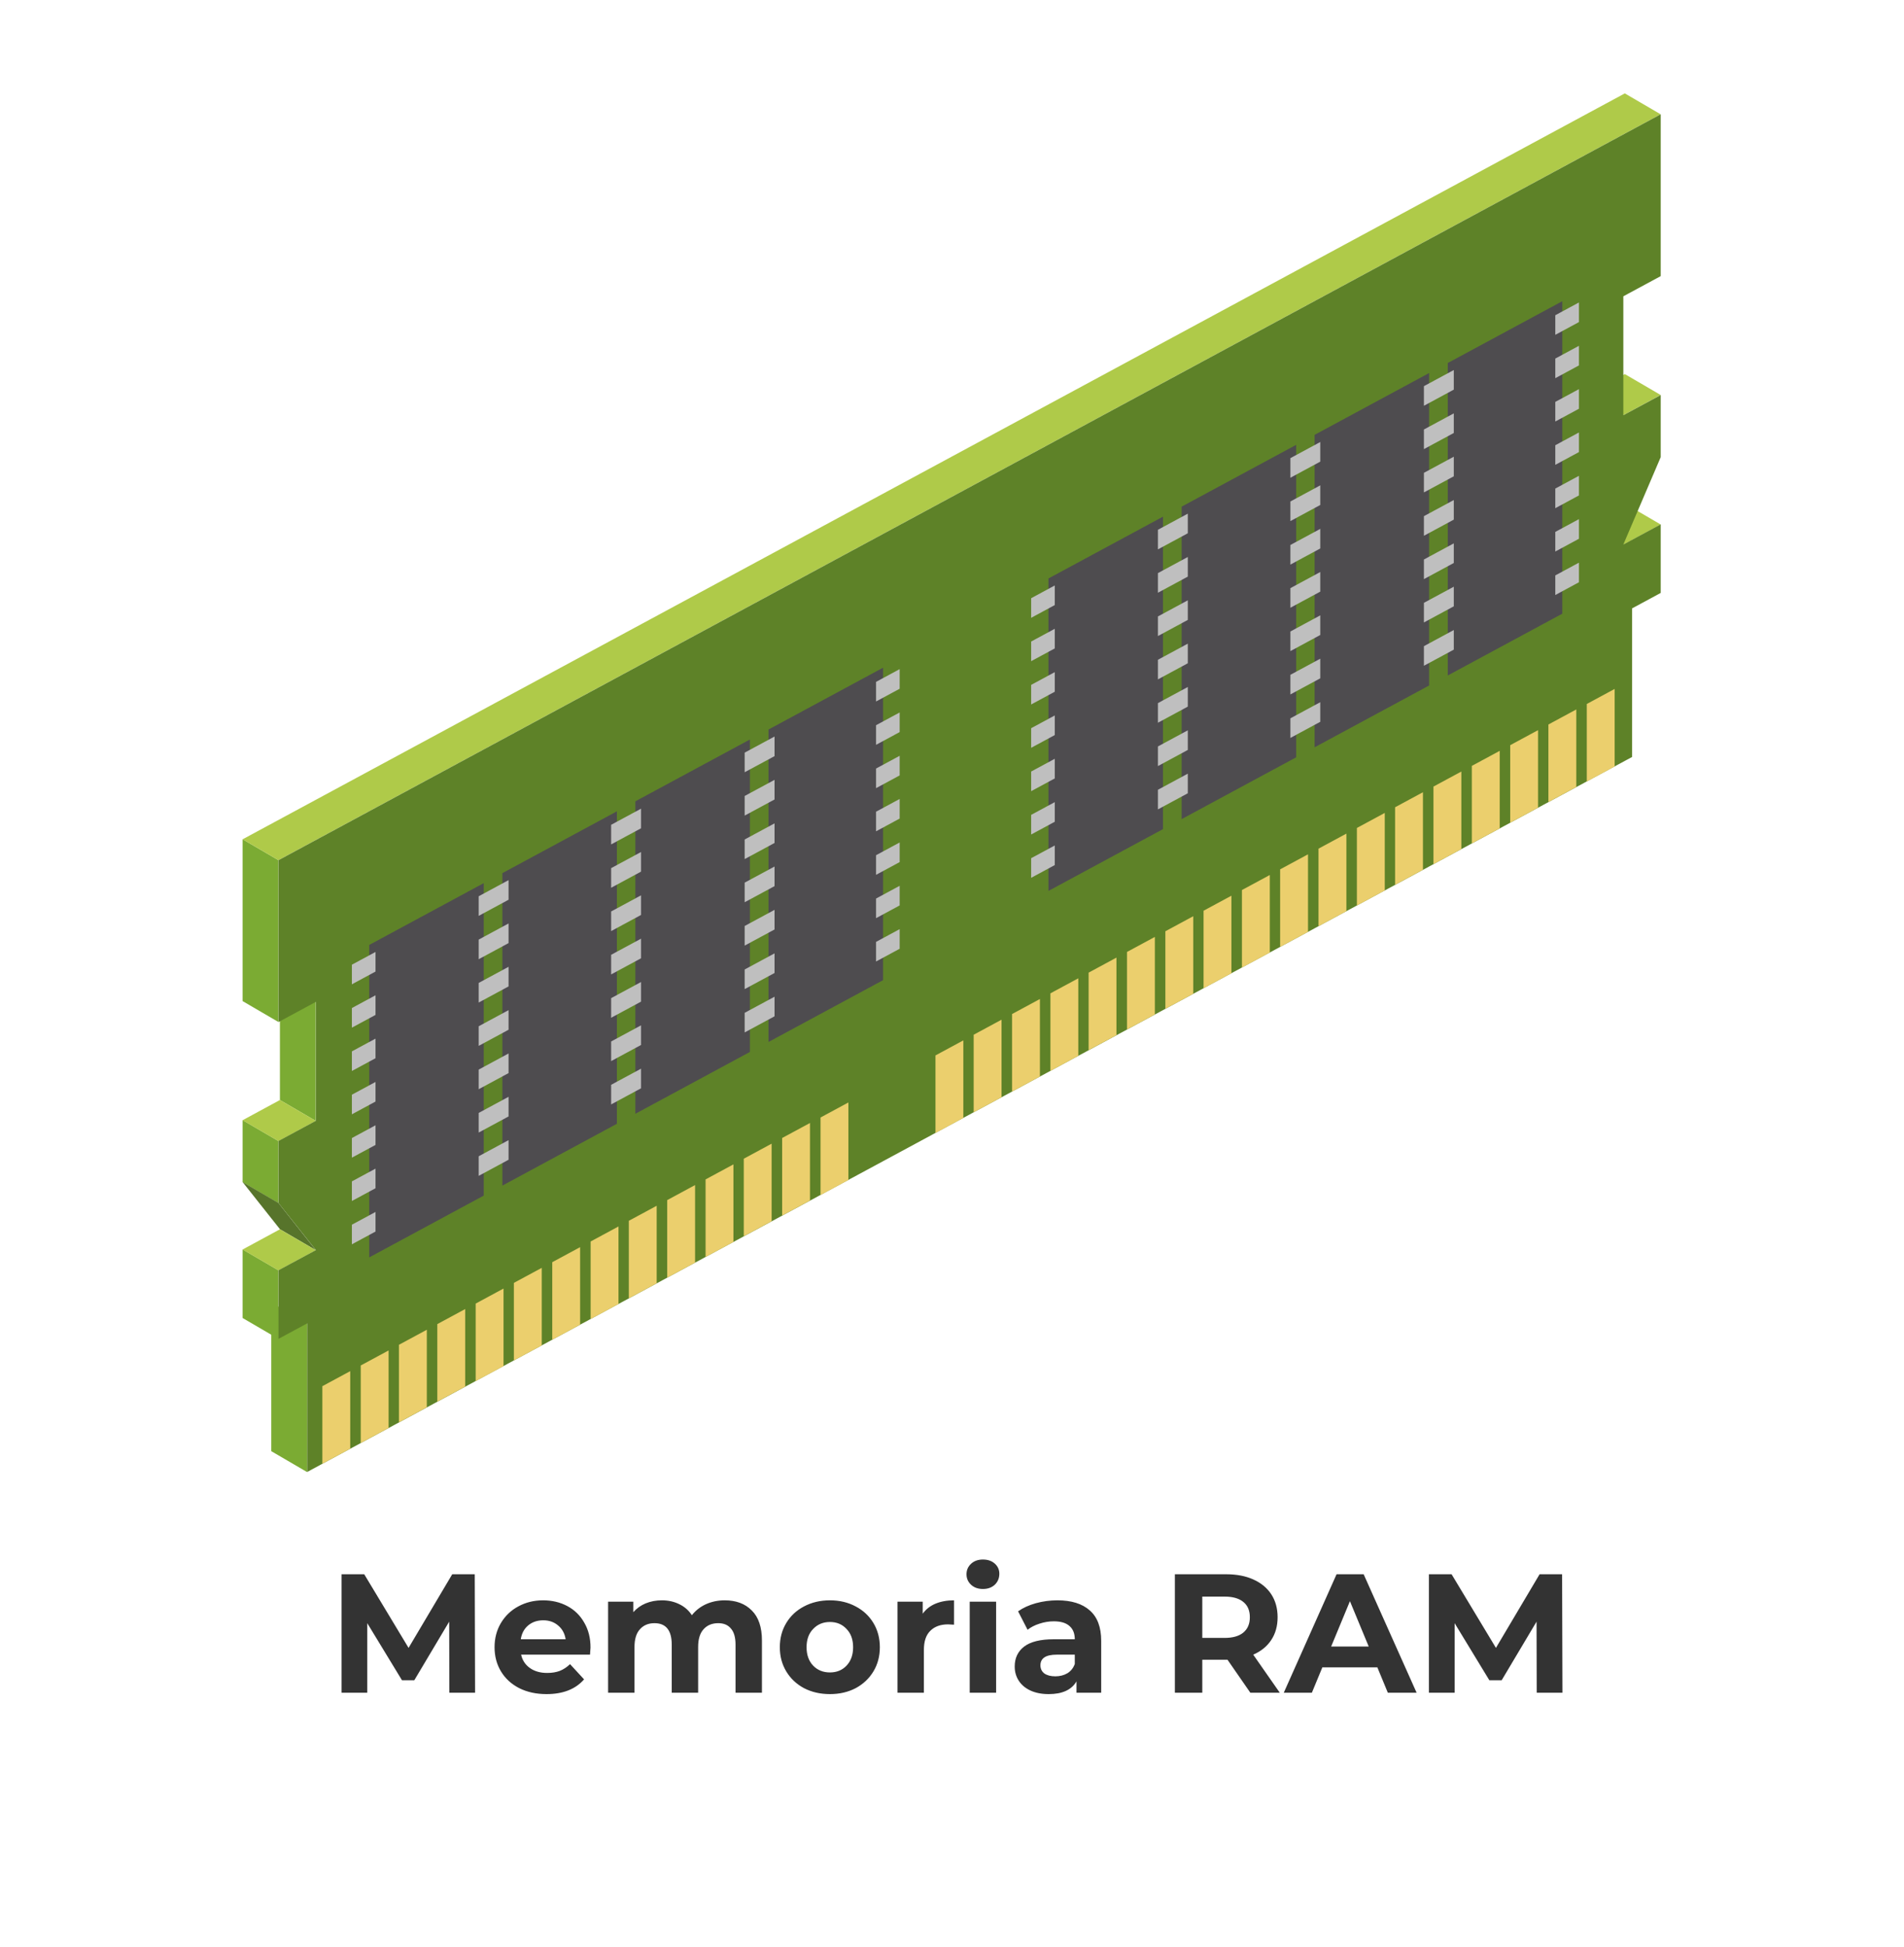 <svg width="180" height="184" viewBox="0 0 180 184" fill="none" xmlns="http://www.w3.org/2000/svg">
<g id="RAM 3" filter="url(#filter0_d)">
<rect id="bg" width="180" height="180" rx="20"/>
<g id="RAM">
<path id="Vector" fill-rule="evenodd" clip-rule="evenodd" d="M26.321 77.304L22.935 75.329V90.625L26.321 92.6V77.304Z" fill="#7BAB33"/>
<path id="Vector_2" fill-rule="evenodd" clip-rule="evenodd" d="M26.321 103.853L22.935 101.878V107.74L26.321 109.715V103.853Z" fill="#7BAB33"/>
<path id="Vector_3" fill-rule="evenodd" clip-rule="evenodd" d="M26.321 109.704L22.935 107.729L26.472 112.194L29.857 114.169L26.321 109.704Z" fill="#57742B"/>
<path id="Vector_4" fill-rule="evenodd" clip-rule="evenodd" d="M26.321 116.074L22.935 114.099V120.579L26.321 122.553V116.074Z" fill="#7BAB33"/>
<path id="Vector_5" fill-rule="evenodd" clip-rule="evenodd" d="M29.848 86.65L26.463 84.675V99.971L29.848 101.946V86.65Z" fill="#7BAB33"/>
<path id="Vector_6" fill-rule="evenodd" clip-rule="evenodd" d="M29.029 121.089L25.644 119.115V133.165L29.029 135.14V121.089Z" fill="#7BAB33"/>
<path id="Vector_7" fill-rule="evenodd" clip-rule="evenodd" d="M156.992 6.803L153.606 4.828L22.935 75.332L26.321 77.307L156.992 6.803H156.992Z" fill="#AFCA49"/>
<path id="Vector_8" fill-rule="evenodd" clip-rule="evenodd" d="M29.852 101.947L26.466 99.972L22.935 101.884L26.321 103.859L29.852 101.947Z" fill="#AFCA49"/>
<path id="Vector_9" fill-rule="evenodd" clip-rule="evenodd" d="M156.994 33.335L153.609 31.36L150.078 33.272L153.463 35.247L156.994 33.335Z" fill="#AFCA49"/>
<path id="Vector_10" fill-rule="evenodd" clip-rule="evenodd" d="M156.994 45.573L153.609 43.598L150.078 45.51L153.463 47.484L156.994 45.573Z" fill="#AFCA49"/>
<path id="Vector_11" fill-rule="evenodd" clip-rule="evenodd" d="M29.852 114.168L26.466 112.193L22.935 114.105L26.321 116.08L29.852 114.168Z" fill="#AFCA49"/>
<path id="Vector_12" d="M26.329 122.549L29.036 121.089V135.134L154.292 67.551V53.506L157 52.045V45.563L153.467 47.469L157 39.21V33.341L153.467 35.247V24.006L157 22.1V6.801L26.329 77.305V92.604L29.86 90.698V101.939L26.329 103.844V109.713L29.86 114.161L26.329 116.066V122.549L26.329 122.549Z" fill="#5E8228"/>
<g id="Group">
<path id="Vector_13" d="M45.732 109.009L34.906 114.85V85.317L45.732 79.475V109.009Z" fill="#4E4C4F"/>
<path id="Vector_14" d="M58.32 102.221L47.494 108.062V78.529L58.32 72.688V102.221Z" fill="#4E4C4F"/>
<path id="Vector_15" d="M70.892 95.433L60.066 101.274V71.741L70.892 65.9V95.433Z" fill="#4E4C4F"/>
<path id="Vector_16" d="M83.482 88.646L72.655 94.487V64.954L83.482 59.112V88.646Z" fill="#4E4C4F"/>
<path id="Vector_17" d="M109.946 74.368L99.121 80.209V50.676L109.946 44.835V74.368Z" fill="#4E4C4F"/>
<path id="Vector_18" d="M122.537 67.581L111.709 73.423V43.889L122.537 38.047V67.581Z" fill="#4E4C4F"/>
<path id="Vector_19" d="M135.107 60.793L124.281 66.634V37.101L135.107 31.26V60.793Z" fill="#4E4C4F"/>
<path id="Vector_20" d="M147.695 54.006L136.87 59.846V30.312L147.695 24.472V54.006Z" fill="#4E4C4F"/>
<path id="Vector_21" d="M33.11 125.601L30.475 127.023V134.353L33.11 132.931V125.601Z" fill="#EBCF6D"/>
<path id="Vector_22" d="M36.737 123.645L34.103 125.066V132.396L36.737 130.975V123.645Z" fill="#EBCF6D"/>
<path id="Vector_23" d="M40.35 121.689L37.714 123.111V130.441L40.35 129.019V121.689Z" fill="#EBCF6D"/>
<path id="Vector_24" d="M43.978 119.733L41.342 121.155V128.485L43.978 127.063V119.733Z" fill="#EBCF6D"/>
<path id="Vector_25" d="M47.603 117.794L44.97 119.215V126.545L47.603 125.124V117.794Z" fill="#EBCF6D"/>
<path id="Vector_26" d="M51.216 115.838L48.581 117.259V124.589L51.216 123.168V115.838Z" fill="#EBCF6D"/>
<path id="Vector_27" d="M54.843 113.882L52.209 115.303V122.633L54.843 121.212V113.882Z" fill="#EBCF6D"/>
<path id="Vector_28" d="M58.471 111.926L55.837 113.347V120.677L58.471 119.256V111.926Z" fill="#EBCF6D"/>
<path id="Vector_29" d="M62.081 109.97L59.448 111.39V118.72L62.081 117.3V109.97Z" fill="#EBCF6D"/>
<path id="Vector_30" d="M65.71 108.013L63.076 109.435V116.765L65.71 115.344V108.013Z" fill="#EBCF6D"/>
<path id="Vector_31" d="M69.339 106.057L66.704 107.479V114.81L69.339 113.388V106.057Z" fill="#EBCF6D"/>
<path id="Vector_32" d="M72.948 104.101L70.315 105.522V112.853L72.948 111.432V104.101Z" fill="#EBCF6D"/>
<path id="Vector_33" d="M76.575 102.145L73.943 103.565V110.895L76.575 109.475V102.145Z" fill="#EBCF6D"/>
<path id="Vector_34" d="M80.204 100.206L77.571 101.627V108.957L80.204 107.536V100.206Z" fill="#EBCF6D"/>
<path id="Vector_35" d="M91.072 94.338L88.438 95.759V103.09L91.072 101.668V94.338Z" fill="#EBCF6D"/>
<path id="Vector_36" d="M94.684 92.382L92.049 93.804V101.134L94.684 99.712V92.382Z" fill="#EBCF6D"/>
<path id="Vector_37" d="M98.312 90.426L95.677 91.848V99.178L98.312 97.756V90.426Z" fill="#EBCF6D"/>
<path id="Vector_38" d="M101.939 88.47L99.304 89.891V97.221L101.939 95.8V88.47Z" fill="#EBCF6D"/>
<path id="Vector_39" d="M105.547 86.514L102.916 87.934V95.264L105.547 93.844V86.514Z" fill="#EBCF6D"/>
<path id="Vector_40" d="M109.178 84.558L106.543 85.979V93.309L109.178 91.888V84.558Z" fill="#EBCF6D"/>
<path id="Vector_41" d="M112.807 82.602L110.171 84.024V91.354L112.807 89.932V82.602Z" fill="#EBCF6D"/>
<path id="Vector_42" d="M116.416 80.662L113.782 82.083V89.413L116.416 87.993V80.662Z" fill="#EBCF6D"/>
<path id="Vector_43" d="M120.044 78.706L117.41 80.127V87.457L120.044 86.036V78.706Z" fill="#EBCF6D"/>
<path id="Vector_44" d="M123.657 76.75L121.021 78.172V85.502L123.657 84.08V76.75Z" fill="#EBCF6D"/>
<path id="Vector_45" d="M127.285 74.794L124.649 76.216V83.546L127.285 82.124V74.794Z" fill="#EBCF6D"/>
<path id="Vector_46" d="M130.912 72.838L128.277 74.26V81.59L130.912 80.168V72.838Z" fill="#EBCF6D"/>
<path id="Vector_47" d="M134.522 70.882L131.888 72.303V79.633L134.522 78.212V70.882Z" fill="#EBCF6D"/>
<path id="Vector_48" d="M138.152 68.926L135.516 70.348V77.678L138.152 76.256V68.926Z" fill="#EBCF6D"/>
<path id="Vector_49" d="M141.78 66.97L139.144 68.392V75.722L141.78 74.3V66.97Z" fill="#EBCF6D"/>
<path id="Vector_50" d="M145.404 65.014L142.772 66.434V73.764L145.404 72.344V65.014Z" fill="#EBCF6D"/>
<path id="Vector_51" d="M149.018 63.058L146.383 64.48V71.81L149.018 70.388V63.058Z" fill="#EBCF6D"/>
<path id="Vector_52" d="M152.646 61.119L150.011 62.541V69.871L152.646 68.449V61.119Z" fill="#EBCF6D"/>
<path id="Vector_53" d="M33.267 89.038L35.501 87.832V85.979L33.267 87.184V89.038Z" fill="#BFBFBF"/>
<path id="Vector_54" d="M33.267 93.135L35.501 91.93V90.075L33.267 91.28V93.135Z" fill="#BFBFBF"/>
<path id="Vector_55" d="M33.267 97.23L35.501 96.025V94.171L33.267 95.376V97.23Z" fill="#BFBFBF"/>
<path id="Vector_56" d="M33.267 101.326L35.501 100.12V98.267L33.267 99.472V101.326Z" fill="#BFBFBF"/>
<path id="Vector_57" d="M33.267 105.423L35.501 104.218V102.363L33.267 103.568V105.423Z" fill="#BFBFBF"/>
<path id="Vector_58" d="M33.267 109.519L35.501 108.314V106.459L33.267 107.664V109.519Z" fill="#BFBFBF"/>
<path id="Vector_59" d="M33.267 113.614L35.501 112.408V110.555L33.267 111.76V113.614Z" fill="#BFBFBF"/>
<path id="Vector_60" d="M82.82 62.305L85.053 61.1V59.246L82.82 60.451V62.305Z" fill="#BFBFBF"/>
<path id="Vector_61" d="M82.82 66.402L85.053 65.197V63.342L82.82 64.547V66.402Z" fill="#BFBFBF"/>
<path id="Vector_62" d="M82.82 70.497L85.053 69.292V67.438L82.82 68.643V70.497Z" fill="#BFBFBF"/>
<path id="Vector_63" d="M82.82 74.576L85.053 73.371V71.517L82.82 72.722V74.576Z" fill="#BFBFBF"/>
<path id="Vector_64" d="M82.82 78.69L85.053 77.485V75.63L82.82 76.835V78.69Z" fill="#BFBFBF"/>
<path id="Vector_65" d="M82.82 82.786L85.053 81.581V79.726L82.82 80.931V82.786Z" fill="#BFBFBF"/>
<path id="Vector_66" d="M82.82 86.881L85.053 85.676V83.822L82.82 85.027V86.881Z" fill="#BFBFBF"/>
<path id="Vector_67" d="M45.254 82.569L48.078 81.045V79.191L45.254 80.715V82.569Z" fill="#BFBFBF"/>
<path id="Vector_68" d="M45.254 86.666L48.078 85.142V83.287L45.254 84.811V86.666Z" fill="#BFBFBF"/>
<path id="Vector_69" d="M45.254 90.761L48.078 89.237V87.383L45.254 88.907V90.761Z" fill="#BFBFBF"/>
<path id="Vector_70" d="M45.254 94.857L48.078 93.333V91.479L45.254 93.003V94.857Z" fill="#BFBFBF"/>
<path id="Vector_71" d="M45.254 98.954L48.078 97.43V95.575L45.254 97.099V98.954Z" fill="#BFBFBF"/>
<path id="Vector_72" d="M45.254 103.05L48.078 101.526V99.671L45.254 101.195V103.05Z" fill="#BFBFBF"/>
<path id="Vector_73" d="M45.254 107.144L48.078 105.621V103.767L45.254 105.291V107.144Z" fill="#BFBFBF"/>
<path id="Vector_74" d="M57.776 75.815L60.601 74.291V72.437L57.776 73.961V75.815Z" fill="#BFBFBF"/>
<path id="Vector_75" d="M57.776 79.912L60.601 78.388V76.533L57.776 78.057V79.912Z" fill="#BFBFBF"/>
<path id="Vector_76" d="M57.776 84.007L60.601 82.483V80.629L57.776 82.153V84.007Z" fill="#BFBFBF"/>
<path id="Vector_77" d="M57.776 88.103L60.601 86.579V84.725L57.776 86.249V88.103Z" fill="#BFBFBF"/>
<path id="Vector_78" d="M57.776 92.2L60.601 90.676V88.821L57.776 90.345V92.2Z" fill="#BFBFBF"/>
<path id="Vector_79" d="M57.776 96.296L60.601 94.772V92.917L57.776 94.441V96.296Z" fill="#BFBFBF"/>
<path id="Vector_80" d="M57.776 100.391L60.601 98.867V97.013L57.776 98.537V100.391Z" fill="#BFBFBF"/>
<path id="Vector_81" d="M70.398 68.994L73.224 67.47V65.616L70.398 67.141V68.994Z" fill="#BFBFBF"/>
<path id="Vector_82" d="M70.398 73.092L73.224 71.567V69.712L70.398 71.237V73.092Z" fill="#BFBFBF"/>
<path id="Vector_83" d="M70.398 77.203L73.224 75.678V73.825L70.398 75.349V77.203Z" fill="#BFBFBF"/>
<path id="Vector_84" d="M70.398 81.282L73.224 79.758V77.904L70.398 79.428V81.282Z" fill="#BFBFBF"/>
<path id="Vector_85" d="M70.398 85.38L73.224 83.855V82L70.398 83.525V85.38Z" fill="#BFBFBF"/>
<path id="Vector_86" d="M70.398 89.492L73.224 87.968V86.112L70.398 87.637V89.492Z" fill="#BFBFBF"/>
<path id="Vector_87" d="M70.398 93.587L73.224 92.062V90.209L70.398 91.733V93.587Z" fill="#BFBFBF"/>
<path id="Vector_88" d="M97.482 54.397L99.715 53.192V51.339L97.482 52.544V54.397Z" fill="#BFBFBF"/>
<path id="Vector_89" d="M97.482 58.495L99.715 57.29V55.434L97.482 56.639V58.495Z" fill="#BFBFBF"/>
<path id="Vector_90" d="M97.482 62.589L99.715 61.384V59.531L97.482 60.736V62.589Z" fill="#BFBFBF"/>
<path id="Vector_91" d="M97.482 66.685L99.715 65.48V63.626L97.482 64.831V66.685Z" fill="#BFBFBF"/>
<path id="Vector_92" d="M97.482 70.783L99.715 69.578V67.722L97.482 68.927V70.783Z" fill="#BFBFBF"/>
<path id="Vector_93" d="M97.482 74.879L99.715 73.674V71.818L97.482 73.023V74.879Z" fill="#BFBFBF"/>
<path id="Vector_94" d="M97.482 78.973L99.715 77.768V75.914L97.482 77.119V78.973Z" fill="#BFBFBF"/>
<path id="Vector_95" d="M147.035 27.649L149.27 26.443V24.589L147.035 25.795V27.649Z" fill="#BFBFBF"/>
<path id="Vector_96" d="M147.035 31.746L149.27 30.54V28.685L147.035 29.891V31.746Z" fill="#BFBFBF"/>
<path id="Vector_97" d="M147.035 35.841L149.27 34.635V32.781L147.035 33.987V35.841Z" fill="#BFBFBF"/>
<path id="Vector_98" d="M147.035 39.937L149.27 38.731V36.877L147.035 38.083V39.937Z" fill="#BFBFBF"/>
<path id="Vector_99" d="M147.035 44.034L149.27 42.828V40.973L147.035 42.179V44.034Z" fill="#BFBFBF"/>
<path id="Vector_100" d="M147.035 48.13L149.27 46.924V45.069L147.035 46.275V48.13Z" fill="#BFBFBF"/>
<path id="Vector_101" d="M147.035 52.242L149.27 51.035V49.182L147.035 50.388V52.242Z" fill="#BFBFBF"/>
<path id="Vector_102" d="M109.469 47.927L112.291 46.405V44.551L109.469 46.074V47.927Z" fill="#BFBFBF"/>
<path id="Vector_103" d="M109.469 52.025L112.291 50.502V48.647L109.469 50.169V52.025Z" fill="#BFBFBF"/>
<path id="Vector_104" d="M109.469 56.119L112.291 54.596V52.743L109.469 54.266V56.119Z" fill="#BFBFBF"/>
<path id="Vector_105" d="M109.469 60.215L112.291 58.693V56.839L109.469 58.361V60.215Z" fill="#BFBFBF"/>
<path id="Vector_106" d="M109.469 64.313L112.291 62.79V60.935L109.469 62.457V64.313Z" fill="#BFBFBF"/>
<path id="Vector_107" d="M109.469 68.409L112.291 66.886V65.031L109.469 66.553V68.409Z" fill="#BFBFBF"/>
<path id="Vector_108" d="M109.469 72.503L112.291 70.981V69.127L109.469 70.649V72.503Z" fill="#BFBFBF"/>
<path id="Vector_109" d="M121.991 41.157L124.815 39.634V37.78L121.991 39.304V41.157Z" fill="#BFBFBF"/>
<path id="Vector_110" d="M121.991 45.255L124.815 43.731V41.876L121.991 43.4V45.255Z" fill="#BFBFBF"/>
<path id="Vector_111" d="M121.991 49.366L124.815 47.842V45.989L121.991 47.512V49.366Z" fill="#BFBFBF"/>
<path id="Vector_112" d="M121.991 53.445L124.815 51.922V50.068L121.991 51.592V53.445Z" fill="#BFBFBF"/>
<path id="Vector_113" d="M121.991 57.543L124.815 56.019V54.164L121.991 55.688V57.543Z" fill="#BFBFBF"/>
<path id="Vector_114" d="M121.991 61.639L124.815 60.115V58.26L121.991 59.783V61.639Z" fill="#BFBFBF"/>
<path id="Vector_115" d="M121.991 65.75L124.815 64.226V62.373L121.991 63.896V65.75Z" fill="#BFBFBF"/>
<path id="Vector_116" d="M134.613 34.354L137.438 32.829V30.976L134.613 32.5V34.354Z" fill="#BFBFBF"/>
<path id="Vector_117" d="M134.613 38.451L137.438 36.927V35.072L134.613 36.596V38.451Z" fill="#BFBFBF"/>
<path id="Vector_118" d="M134.613 42.545L137.438 41.021V39.167L134.613 40.692V42.545Z" fill="#BFBFBF"/>
<path id="Vector_119" d="M134.613 46.642L137.438 45.117V43.264L134.613 44.788V46.642Z" fill="#BFBFBF"/>
<path id="Vector_120" d="M134.613 50.739L137.438 49.215V47.359L134.613 48.884V50.739Z" fill="#BFBFBF"/>
<path id="Vector_121" d="M134.613 54.835L137.438 53.311V51.456L134.613 52.98V54.835Z" fill="#BFBFBF"/>
<path id="Vector_122" d="M134.613 58.929L137.438 57.405V55.551L134.613 57.076V58.929Z" fill="#BFBFBF"/>
</g>
</g>
<path id="Memoria RAM" d="M42.481 156L42.465 149.28L39.169 154.816H38.001L34.721 149.424V156H32.289V144.8H34.433L38.625 151.76L42.753 144.8H44.881L44.913 156H42.481ZM55.826 151.728C55.826 151.76 55.81 151.984 55.778 152.4H49.266C49.383 152.933 49.661 153.355 50.098 153.664C50.535 153.973 51.08 154.128 51.73 154.128C52.178 154.128 52.573 154.064 52.914 153.936C53.266 153.797 53.592 153.584 53.89 153.296L55.218 154.736C54.407 155.664 53.224 156.128 51.666 156.128C50.696 156.128 49.837 155.941 49.09 155.568C48.343 155.184 47.767 154.656 47.362 153.984C46.957 153.312 46.754 152.549 46.754 151.696C46.754 150.853 46.952 150.096 47.346 149.424C47.752 148.741 48.301 148.213 48.994 147.84C49.698 147.456 50.482 147.264 51.346 147.264C52.189 147.264 52.952 147.445 53.634 147.808C54.317 148.171 54.85 148.693 55.234 149.376C55.629 150.048 55.826 150.832 55.826 151.728ZM51.362 149.152C50.797 149.152 50.322 149.312 49.938 149.632C49.554 149.952 49.319 150.389 49.234 150.944H53.474C53.389 150.4 53.154 149.968 52.77 149.648C52.386 149.317 51.917 149.152 51.362 149.152ZM68.512 147.264C69.589 147.264 70.443 147.584 71.072 148.224C71.712 148.853 72.032 149.803 72.032 151.072V156H69.536V151.456C69.536 150.773 69.392 150.267 69.104 149.936C68.827 149.595 68.427 149.424 67.904 149.424C67.317 149.424 66.853 149.616 66.512 150C66.171 150.373 66 150.933 66 151.68V156H63.504V151.456C63.504 150.101 62.96 149.424 61.872 149.424C61.296 149.424 60.837 149.616 60.496 150C60.155 150.373 59.984 150.933 59.984 151.68V156H57.488V147.392H59.872V148.384C60.192 148.021 60.581 147.744 61.04 147.552C61.509 147.36 62.021 147.264 62.576 147.264C63.184 147.264 63.733 147.387 64.224 147.632C64.715 147.867 65.109 148.213 65.408 148.672C65.76 148.224 66.203 147.877 66.736 147.632C67.28 147.387 67.872 147.264 68.512 147.264ZM78.459 156.128C77.552 156.128 76.736 155.941 76.011 155.568C75.296 155.184 74.736 154.656 74.331 153.984C73.926 153.312 73.723 152.549 73.723 151.696C73.723 150.843 73.926 150.08 74.331 149.408C74.736 148.736 75.296 148.213 76.011 147.84C76.736 147.456 77.552 147.264 78.459 147.264C79.366 147.264 80.176 147.456 80.891 147.84C81.606 148.213 82.166 148.736 82.571 149.408C82.976 150.08 83.179 150.843 83.179 151.696C83.179 152.549 82.976 153.312 82.571 153.984C82.166 154.656 81.606 155.184 80.891 155.568C80.176 155.941 79.366 156.128 78.459 156.128ZM78.459 154.08C79.099 154.08 79.622 153.867 80.027 153.44C80.443 153.003 80.651 152.421 80.651 151.696C80.651 150.971 80.443 150.395 80.027 149.968C79.622 149.531 79.099 149.312 78.459 149.312C77.819 149.312 77.291 149.531 76.875 149.968C76.459 150.395 76.251 150.971 76.251 151.696C76.251 152.421 76.459 153.003 76.875 153.44C77.291 153.867 77.819 154.08 78.459 154.08ZM87.231 148.528C87.53 148.112 87.93 147.797 88.431 147.584C88.943 147.371 89.53 147.264 90.191 147.264V149.568C89.914 149.547 89.727 149.536 89.631 149.536C88.917 149.536 88.357 149.739 87.951 150.144C87.546 150.539 87.343 151.136 87.343 151.936V156H84.847V147.392H87.231V148.528ZM91.675 147.392H94.171V156H91.675V147.392ZM92.923 146.192C92.465 146.192 92.091 146.059 91.803 145.792C91.515 145.525 91.371 145.195 91.371 144.8C91.371 144.405 91.515 144.075 91.803 143.808C92.091 143.541 92.465 143.408 92.923 143.408C93.382 143.408 93.755 143.536 94.043 143.792C94.331 144.048 94.475 144.368 94.475 144.752C94.475 145.168 94.331 145.515 94.043 145.792C93.755 146.059 93.382 146.192 92.923 146.192ZM99.96 147.264C101.293 147.264 102.317 147.584 103.032 148.224C103.747 148.853 104.104 149.808 104.104 151.088V156H101.768V154.928C101.299 155.728 100.424 156.128 99.144 156.128C98.483 156.128 97.907 156.016 97.416 155.792C96.936 155.568 96.568 155.259 96.312 154.864C96.056 154.469 95.928 154.021 95.928 153.52C95.928 152.72 96.227 152.091 96.824 151.632C97.432 151.173 98.365 150.944 99.624 150.944H101.608C101.608 150.4 101.443 149.984 101.112 149.696C100.781 149.397 100.285 149.248 99.624 149.248C99.165 149.248 98.712 149.323 98.264 149.472C97.827 149.611 97.453 149.803 97.144 150.048L96.248 148.304C96.717 147.973 97.277 147.717 97.928 147.536C98.589 147.355 99.267 147.264 99.96 147.264ZM99.768 154.448C100.195 154.448 100.573 154.352 100.904 154.16C101.235 153.957 101.469 153.664 101.608 153.28V152.4H99.896C98.872 152.4 98.36 152.736 98.36 153.408C98.36 153.728 98.483 153.984 98.728 154.176C98.984 154.357 99.331 154.448 99.768 154.448ZM118.206 156L116.046 152.88H115.918H113.662V156H111.07V144.8H115.918C116.91 144.8 117.769 144.965 118.494 145.296C119.23 145.627 119.796 146.096 120.19 146.704C120.585 147.312 120.782 148.032 120.782 148.864C120.782 149.696 120.58 150.416 120.174 151.024C119.78 151.621 119.214 152.08 118.478 152.4L120.99 156H118.206ZM118.158 148.864C118.158 148.235 117.956 147.755 117.55 147.424C117.145 147.083 116.553 146.912 115.774 146.912H113.662V150.816H115.774C116.553 150.816 117.145 150.645 117.55 150.304C117.956 149.963 118.158 149.483 118.158 148.864ZM130.212 153.6H125.012L124.02 156H121.364L126.356 144.8H128.916L133.924 156H131.204L130.212 153.6ZM129.396 151.632L127.62 147.344L125.844 151.632H129.396ZM145.278 156L145.262 149.28L141.966 154.816H140.798L137.518 149.424V156H135.086V144.8H137.23L141.422 151.76L145.55 144.8H147.678L147.71 156H145.278Z" fill="#333333"/>
</g>
<defs>
<filter id="filter0_d" x="0" y="0" width="180" height="184" filterUnits="userSpaceOnUse" color-interpolation-filters="sRGB">
<feFlood flood-opacity="0" result="BackgroundImageFix"/>
<feColorMatrix in="SourceAlpha" type="matrix" values="0 0 0 0 0 0 0 0 0 0 0 0 0 0 0 0 0 0 127 0" result="hardAlpha"/>
<feOffset dy="4"/>
<feColorMatrix type="matrix" values="0 0 0 0 0 0 0 0 0 0 0 0 0 0 0 0 0 0 0.25 0"/>
<feBlend mode="normal" in2="BackgroundImageFix" result="effect1_dropShadow"/>
<feBlend mode="normal" in="SourceGraphic" in2="effect1_dropShadow" result="shape"/>
</filter>
</defs>
</svg>
